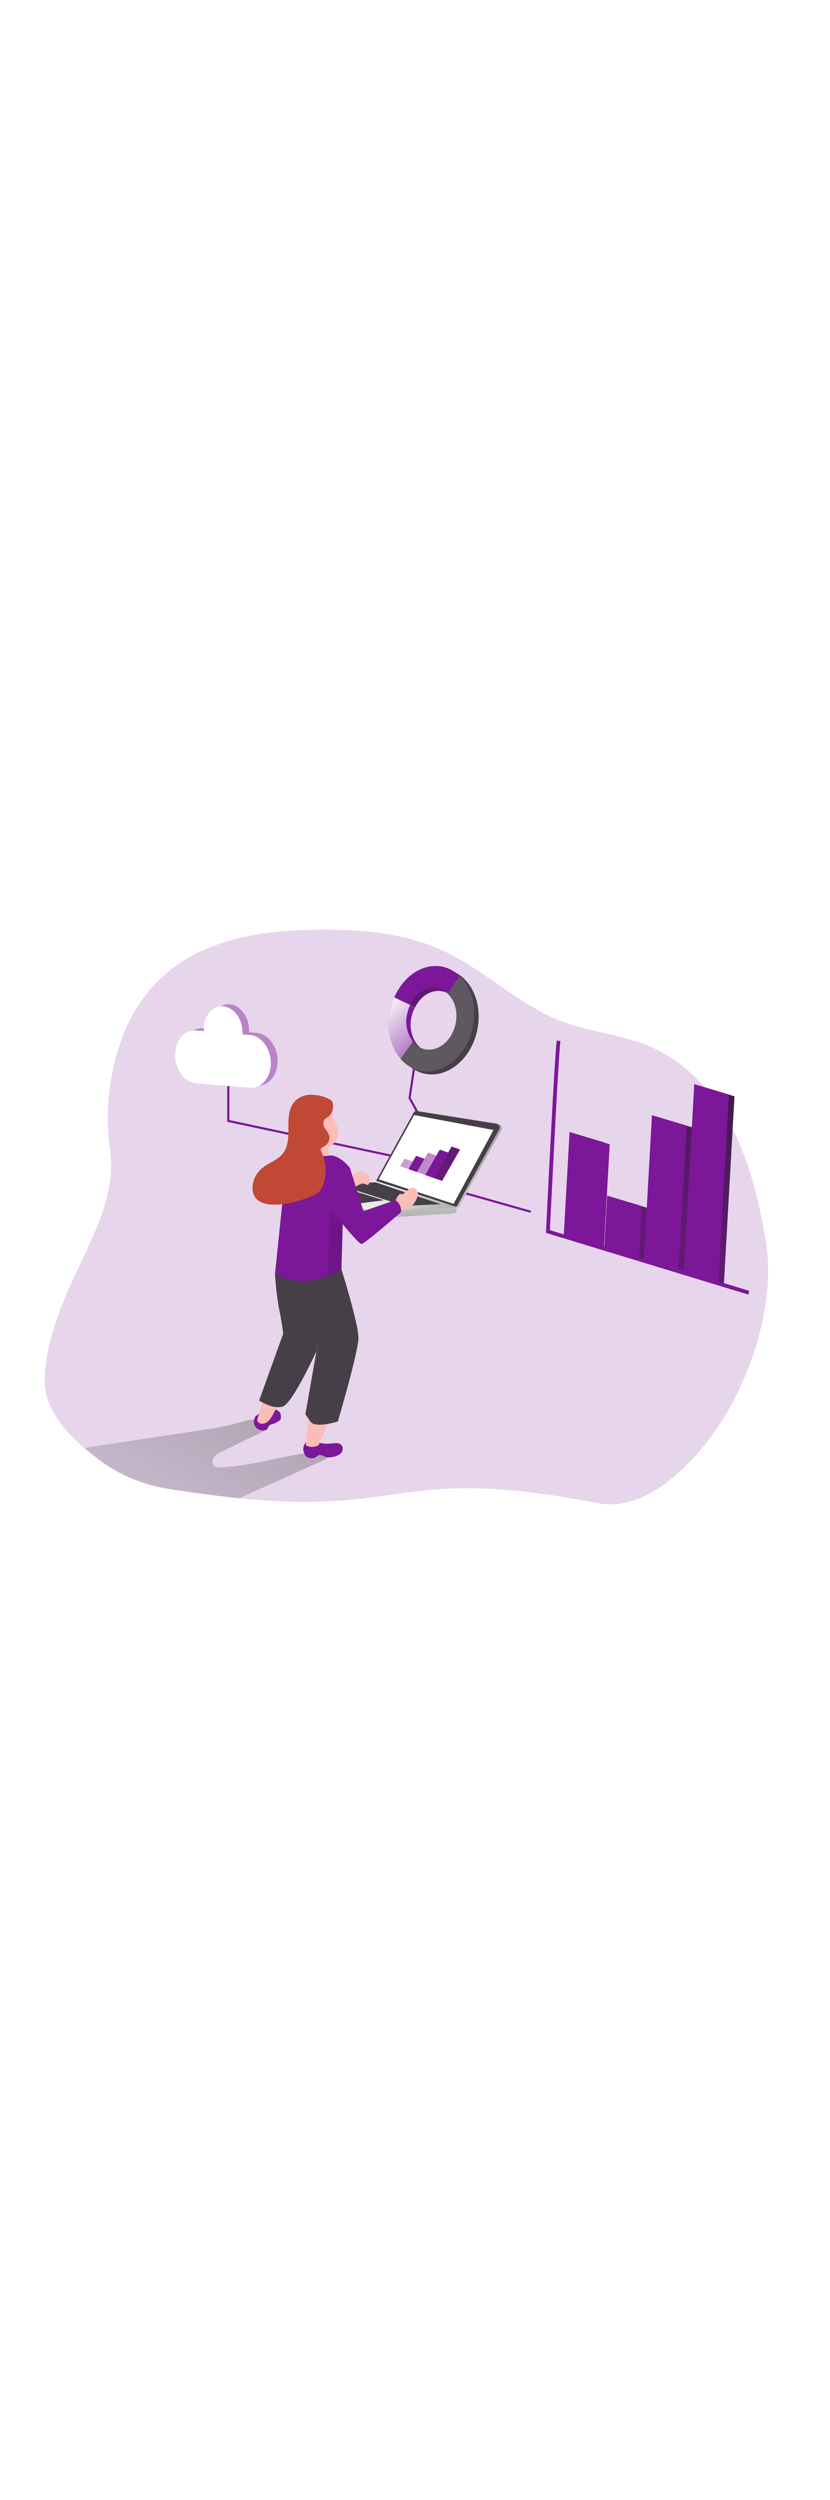 <svg id="_0518_data_processing" xmlns="http://www.w3.org/2000/svg" xmlns:xlink="http://www.w3.org/1999/xlink" viewBox="0 0 500 500" data-imageid="data-processing-1-20" imageName="Data Processing 1" class="illustrations_image" style="width: 166px;"><defs><style>.cls-1_data-processing-1-20{fill:#020202;opacity:.1;}.cls-1_data-processing-1-20,.cls-2_data-processing-1-20,.cls-3_data-processing-1-20,.cls-4_data-processing-1-20,.cls-5_data-processing-1-20,.cls-6_data-processing-1-20,.cls-7_data-processing-1-20,.cls-8_data-processing-1-20,.cls-9_data-processing-1-20,.cls-10_data-processing-1-20,.cls-11_data-processing-1-20,.cls-12_data-processing-1-20,.cls-13_data-processing-1-20,.cls-14_data-processing-1-20,.cls-15_data-processing-1-20,.cls-16_data-processing-1-20,.cls-17_data-processing-1-20,.cls-18_data-processing-1-20,.cls-19_data-processing-1-20,.cls-20_data-processing-1-20,.cls-21_data-processing-1-20{stroke-width:0px;}.cls-1_data-processing-1-20,.cls-3_data-processing-1-20,.cls-6_data-processing-1-20,.cls-22_data-processing-1-20{isolation:isolate;}.cls-2_data-processing-1-20{fill:url(#linear-gradient);}.cls-3_data-processing-1-20{opacity:.18;}.cls-3_data-processing-1-20,.cls-6_data-processing-1-20,.cls-21_data-processing-1-20{fill:#68e1fd;}.cls-4_data-processing-1-20{fill:url(#linear-gradient-11-data-processing-1-20);}.cls-5_data-processing-1-20{fill:url(#linear-gradient-10-data-processing-1-20);}.cls-6_data-processing-1-20{opacity:.53;}.cls-22_data-processing-1-20{fill:none;opacity:.43;stroke:#f8f8f8;stroke-linecap:round;stroke-linejoin:round;stroke-width:.35px;}.cls-23_data-processing-1-20{opacity:.41;}.cls-24_data-processing-1-20{opacity:.5;}.cls-7_data-processing-1-20{fill:url(#linear-gradient-4-data-processing-1-20);}.cls-8_data-processing-1-20{fill:url(#linear-gradient-2-data-processing-1-20);}.cls-9_data-processing-1-20{fill:url(#linear-gradient-3-data-processing-1-20);}.cls-10_data-processing-1-20{fill:url(#linear-gradient-8-data-processing-1-20);}.cls-11_data-processing-1-20{fill:url(#linear-gradient-9-data-processing-1-20);}.cls-12_data-processing-1-20{fill:url(#linear-gradient-7-data-processing-1-20);}.cls-13_data-processing-1-20{fill:url(#linear-gradient-5-data-processing-1-20);}.cls-14_data-processing-1-20{fill:url(#linear-gradient-6-data-processing-1-20);}.cls-15_data-processing-1-20{fill:#605860;}.cls-16_data-processing-1-20{fill:#473f47;}.cls-17_data-processing-1-20{fill:#c14834;}.cls-18_data-processing-1-20{fill:#fff;}.cls-19_data-processing-1-20{fill:#fcbcb8;}.cls-20_data-processing-1-20{fill:#eaeaea;}</style><linearGradient id="linear-gradient-data-processing-1-20" x1="-71.16" y1="2429.81" x2="-490.06" y2="2142.55" gradientTransform="translate(783.94 2540.1) rotate(-5.71) scale(1 -1)" gradientUnits="userSpaceOnUse"><stop offset="0" stop-color="#231f20"/><stop offset=".08" stop-color="#231f20" stop-opacity=".69"/><stop offset=".21" stop-color="#231f20" stop-opacity=".32"/><stop offset="1" stop-color="#231f20" stop-opacity="0"/></linearGradient><linearGradient id="linear-gradient-2-data-processing-1-20" x1="-52.8" y1="2403.04" x2="-471.7" y2="2115.77" xlink:href="#linear-gradient-data-processing-1-20"/><linearGradient id="linear-gradient-3-data-processing-1-20" x1="-52.46" y1="2402.55" x2="-471.36" y2="2115.29" xlink:href="#linear-gradient-data-processing-1-20"/><linearGradient id="linear-gradient-4-data-processing-1-20" x1="-45.95" y1="2393.06" x2="-464.85" y2="2105.8" xlink:href="#linear-gradient-data-processing-1-20"/><linearGradient id="linear-gradient-5-data-processing-1-20" x1="-583.82" y1="2226.15" x2="-546.59" y2="2174.4" gradientTransform="translate(836.07 2308.5) scale(1 -1)" xlink:href="#linear-gradient-data-processing-1-20"/><linearGradient id="linear-gradient-6-data-processing-1-20" x1="-607.61" y1="2207.37" x2="-567.63" y2="2163.26" gradientTransform="translate(836.07 2308.5) scale(1 -1)" gradientUnits="userSpaceOnUse"><stop offset="0" stop-color="#fff"/><stop offset="1" stop-color="#fff" stop-opacity="0"/></linearGradient><linearGradient id="linear-gradient-7-data-processing-1-20" x1="-647.61" y1="2051.46" x2="-787.29" y2="1800.84" gradientTransform="translate(836.07 2308.5) scale(1 -1)" xlink:href="#linear-gradient-data-processing-1-20"/><linearGradient id="linear-gradient-8-data-processing-1-20" x1="-608.31" y1="2113" x2="-533.78" y2="2113" gradientTransform="translate(836.07 2308.5) scale(1 -1)" gradientUnits="userSpaceOnUse"><stop offset="0" stop-color="#eaeaea"/><stop offset="1" stop-color="#a3a3a3"/></linearGradient><linearGradient id="linear-gradient-9-data-processing-1-20" x1="-1251.17" y1="984.45" x2="-1230.57" y2="954.05" gradientTransform="translate(959.5 1824.8) rotate(32.51) scale(1.08 -.99) skewX(-7.57)" xlink:href="#linear-gradient-8-data-processing-1-20"/><linearGradient id="linear-gradient-10-data-processing-1-20" x1="-1239.24" y1="970.98" x2="-1215.62" y2="957.79" gradientTransform="translate(959.5 1824.8) rotate(32.51) scale(1.08 -.99) skewX(-7.57)" xlink:href="#linear-gradient-8-data-processing-1-20"/><linearGradient id="linear-gradient-11-data-processing-1-20" x1="-1935.5" y1="1047.85" x2="-1883.31" y2="1010.89" gradientTransform="translate(1426 1708.82) rotate(19.41) scale(.93 -1.01) skewX(11.23)" xlink:href="#linear-gradient-data-processing-1-20"/></defs><g id="background_data-processing-1-20"><path class="cls-3_data-processing-1-20 targetColor" d="M428.6,362.1c-15.52,21.1-41.49,45.53-68.2,40.42-120.94-23.25-113.56,7.09-216.28-2.91-12.7-1.28-27.11-3.14-43.59-5.81-15.82-2.59-30.72-9.2-43.27-19.18-2.15-1.69-4.3-3.43-6.45-5.29-12.64-10.93-24.32-24.82-23.91-41.44.52-20.6,8.22-40.45,16.56-59.02,11.27-25.08,26.97-51.52,22.81-79.44-4.16-27.63,1.45-61.49,15.98-85.17,23.25-37.22,63.93-46.29,104.61-47.13,26.88-.55,54.54,1.05,79.04,12.12,25.75,11.62,46.49,33.13,72.64,43.09,17.43,6.57,36.5,7.85,53.55,15.26,21.47,9.33,38.04,27.81,48.79,48.61,10.75,20.81,16.16,43.91,20.2,66.83,6.94,38.91-9.18,87.41-32.49,119.05Z" style="fill: rgb(123, 23, 152);"/><path class="cls-22_data-processing-1-20" d="M253.7,178.08c.39.08.77.2,1.13.38.16.06.33.06.49,0"/></g><g id="data_2_data-processing-1-20"><polygon class="cls-21_data-processing-1-20 targetColor" points="363.83 248.31 342.91 242 346.4 180 367.29 186.27 363.83 248.31" style="fill: rgb(123, 23, 152);"/><polygon class="cls-21_data-processing-1-20 targetColor" points="388.21 255.63 367.32 249.36 369.06 218.35 389.96 224.63 388.21 255.63" style="fill: rgb(123, 23, 152);"/><polygon class="cls-21_data-processing-1-20 targetColor" points="412.07 262.81 391.18 256.5 396.03 169.85 416.95 176.13 412.07 262.81" style="fill: rgb(123, 23, 152);"/><polygon class="cls-21_data-processing-1-20 targetColor" points="436.1 270.02 415.21 263.74 421.51 151.14 442.44 157.42 436.1 270.02" style="fill: rgb(123, 23, 152);"/><polygon class="cls-2_data-processing-1-20" points="363.83 248.31 342.91 242 346.4 180 367.29 186.27 363.83 248.31"/><polygon class="cls-8_data-processing-1-20" points="388.21 255.63 367.32 249.36 369.06 218.35 389.96 224.63 388.21 255.63"/><polygon class="cls-9_data-processing-1-20" points="412.07 262.81 391.18 256.5 396.03 169.85 416.95 176.13 412.07 262.81"/><polygon class="cls-7_data-processing-1-20" points="436.1 270.02 415.21 263.74 421.51 151.14 442.44 157.42 436.1 270.02"/><path class="cls-21_data-processing-1-20 targetColor" d="M450.78,276.85l-121.84-37.17v-.87c.2-4.24,5-104.17,6.45-115.01l2.24.32c-1.39,10.2-5.81,103.79-6.39,113.91l120.15,36.58-.61,2.24Z" style="fill: rgb(123, 23, 152);"/><polygon class="cls-21_data-processing-1-20 targetColor" points="360.55 247.21 339.63 240.93 343.12 178.92 364.04 185.2 360.55 247.21" style="fill: rgb(123, 23, 152);"/><polygon class="cls-21_data-processing-1-20 targetColor" points="384.96 254.56 364.04 248.28 365.78 217.25 386.7 223.55 384.96 254.56" style="fill: rgb(123, 23, 152);"/><polygon class="cls-21_data-processing-1-20 targetColor" points="408.82 261.71 387.89 255.43 392.75 168.78 413.67 175.06 408.82 261.71" style="fill: rgb(123, 23, 152);"/><polygon class="cls-21_data-processing-1-20 targetColor" points="432.85 268.94 411.93 262.67 418.23 150.07 439.15 156.34 432.85 268.94" style="fill: rgb(123, 23, 152);"/><rect class="cls-21_data-processing-1-20 targetColor" x="295.62" y="195.94" width="1.28" height="48.76" transform="translate(3.64 445.44) rotate(-74.21)" style="fill: rgb(123, 23, 152);"/></g><g id="data_1_data-processing-1-20"><polygon class="cls-21_data-processing-1-20 targetColor" points="258.62 181.39 246.06 158.52 249.96 132.6 251.24 132.81 247.4 158.29 259.75 180.78 258.62 181.39" style="fill: rgb(123, 23, 152);"/><path class="cls-21_data-processing-1-20 targetColor" d="M266.49,94.16c2.17.42,4.18,1.43,5.81,2.91l7.41-10.37c-10.66-10.29-26.91-7.12-36.29,7.06-1.22,1.84-2.28,3.79-3.17,5.81l9.68,4.47c3.43-7.21,10.17-11.25,16.56-9.88Z" style="fill: rgb(123, 23, 152);"/><path class="cls-13_data-processing-1-20" d="M279.6,86.75l-7.41,10.37c-1.64-1.48-3.65-2.48-5.81-2.91-6.39-1.37-13.13,2.67-16.68,9.97l-2.91-1.34h0l.2-.46-6.74-3.11c.82-1.87,1.8-3.66,2.91-5.38,9.53-14.27,25.77-17.43,36.44-7.15Z"/><path class="cls-21_data-processing-1-20 targetColor" d="M251.38,126.35l-7.38,10.34c-.74-.86-1.42-1.78-2.03-2.73l6.71-9.44c-3.57-4.85-4.8-11.03-3.37-16.88.36-1.66.89-3.28,1.6-4.82l2.91,1.37c-.86,1.65-1.5,3.41-1.92,5.23-1.42,5.88-.14,12.09,3.49,16.94Z" style="fill: rgb(123, 23, 152);"/><path class="cls-16_data-processing-1-20" d="M255.8,143.79c-4.62-1.02-8.77-3.55-11.8-7.18l4.68-12.18,2.7,1.8c5.58,6.92,15.14,6.39,21.3-1.22,6.16-7.61,6.65-19.35,1.08-26.15-.47-.59-.98-1.15-1.54-1.66l4.74-12.26,2.7,1.77c10.66,10.32,11.62,30.16,2.27,44.37-6.54,9.79-16.59,14.73-26.09,12.7h-.03Z"/><path class="cls-21_data-processing-1-20 targetColor" d="M263.79,92.33c2.16.45,4.16,1.45,5.81,2.91l7.35-10.29c-10.66-10.29-26.91-7.15-36.29,7.06-1.22,1.84-2.27,3.78-3.14,5.81l9.65,4.5c3.63-7.29,10.26-11.36,16.62-10Z" style="fill: rgb(123, 23, 152);"/><path class="cls-21_data-processing-1-20 targetColor" d="M248.68,124.47l-6.6,9.44-.67.9c-8.05-9.15-9.56-24.15-3.98-36.99l2.91,1.37,6.74,3.11-.2.46h0c-.71,1.53-1.25,3.14-1.6,4.79-1.43,5.86-.19,12.06,3.4,16.91Z" style="fill: rgb(123, 23, 152);"/><path class="cls-14_data-processing-1-20" d="M248.68,124.47l-6.6,9.44-.67.9c-8.05-9.15-9.56-24.15-3.98-36.99l2.91,1.37,6.74,3.11-.2.46h0c-.71,1.53-1.25,3.14-1.6,4.79-1.43,5.86-.19,12.06,3.4,16.91Z"/><path class="cls-15_data-processing-1-20" d="M253.09,142.02c-4.62-1.04-8.76-3.57-11.8-7.21l7.38-10.37c5.61,6.94,15.14,6.39,21.3-1.19,6.16-7.58,6.68-19.38,1.08-26.15-.46-.6-.98-1.15-1.54-1.66l7.44-10.52c10.66,10.29,11.62,30.16,2.27,44.37-6.48,9.79-16.56,14.7-26.15,12.67l.03.06Z"/></g><g id="cloud_data-processing-1-20"><polygon class="cls-21_data-processing-1-20 targetColor" points="235.81 193.88 136.89 172.76 136.89 142.16 138.17 142.16 138.17 171.71 236.07 192.64 235.81 193.88" style="fill: rgb(123, 23, 152);"/><path class="cls-18_data-processing-1-20" d="M167.26,136.15c0,8.72-5.64,15.4-12.64,14.82h0l-32.49-2.73c-7-.58-12.67-8.17-12.67-16.97s5.81-15.4,12.67-14.82l4.65.38v-1.28c0-8.08,5.23-14.18,11.62-13.63,6.39.55,11.62,7.53,11.62,15.6h0c.03.43.03.85,0,1.28l4.68.41c6.89.58,12.55,8.17,12.55,16.94Z"/><path class="cls-6_data-processing-1-20 targetColor" d="M167.26,136.15c0,8.72-5.64,15.4-12.64,14.82h0l-32.49-2.73c-7-.58-12.67-8.17-12.67-16.97s5.81-15.4,12.67-14.82l4.65.38v-1.28c0-8.08,5.23-14.18,11.62-13.63,6.39.55,11.62,7.53,11.62,15.6h0c.03.43.03.85,0,1.28l4.68.41c6.89.58,12.55,8.17,12.55,16.94Z" style="fill: rgb(123, 23, 152);"/><path class="cls-18_data-processing-1-20" d="M163.16,137.43c0,8.72-5.64,15.4-12.64,14.82h0l-32.49-2.64c-7-.67-12.52-8.25-12.52-17.06s5.67-15.4,12.67-14.82l4.65.38v-1.28c0-8.08,5.2-14.18,11.62-13.63,6.42.55,11.62,7.53,11.62,15.6h0v1.28l4.65.41c6.77.58,12.44,8.17,12.44,16.94Z"/></g><g id="character_data-processing-1-20"><path class="cls-12_data-processing-1-20" d="M194.89,376.66l-36.7,16.53c-4.68,2.12-9.36,4.24-14.06,6.28-12.7-1.28-27.11-3.14-43.59-5.81-15.82-2.59-30.72-9.2-43.27-19.18-2.15-1.69-4.3-3.43-6.45-5.29l72.01-10.93c8.5-1.05,16.88-2.87,25.05-5.43,2.91-.99,17.12-2.06,11.94,5.29-.69.82-1.58,1.45-2.59,1.83l-23.65,11.45c-1.9.73-3.57,1.97-4.82,3.57-1.27,1.71-.95,4.12.73,5.43.91.42,1.91.59,2.91.49,22.37-.67,43.96-9.47,66.37-9.62,1.1,2.06-1.6,4.36-3.86,5.38Z"/><path class="cls-10_data-processing-1-20" d="M227.76,208.68l22.81-41.23c.33-.59.99-.91,1.66-.78l48.24,7.7c1.23.24,2.03,1.43,1.79,2.66-.03.18-.09.35-.16.51l-25.86,46.84-48.47-15.69Z"/><path class="cls-11_data-processing-1-20" d="M178.59,210.91l.61,2.15c.2.74.74,1.33,1.45,1.6l43.15,15.98c.54.23,1.13.32,1.71.26l47.89-2.91c.98-.08,1.7-.93,1.63-1.91,0,0,0,0,0-.01v-2.06l-96.44-13.11Z"/><path class="cls-16_data-processing-1-20" d="M226.51,208.38l22.81-41.35c.31-.59.97-.91,1.63-.78l48.27,7.67c1.23.25,2.01,1.45,1.76,2.68-.03.17-.09.33-.16.49l-25.83,46.96-48.47-15.66Z"/><path class="cls-5_data-processing-1-20" d="M274.98,224.05l-50.33,2.88c-.38.03-.75-.03-1.1-.17l-44.95-15.84,47.92-2.53,48.47,15.66Z"/><polygon class="cls-16_data-processing-1-20" points="202.91 210.48 243.65 223.38 265.59 222.39 226.16 209.17 202.91 210.48"/><polygon class="cls-16_data-processing-1-20" points="193.9 215.3 210.79 213.67 231.21 220.04 214.42 222.16 193.9 215.3"/><path class="cls-20_data-processing-1-20" d="M196.49,217.25c.59.9,1.43,1.6,2.41,2.03,1.45.55,7.73,2.91,7.73,2.91.65.09,1.29-.14,1.74-.61l-11.88-4.33Z"/><polygon class="cls-18_data-processing-1-20" points="228.13 207.37 273.26 222.19 297.26 177.7 249.49 168.69 228.13 207.37"/><path class="cls-21_data-processing-1-20 targetColor" d="M154.24,349.84c-1.93,2.28-1.65,5.69.62,7.62,1.35,1.15,3.18,1.56,4.9,1.1.39-.1.75-.29,1.05-.55.67-.61.76-1.63,1.37-2.27.66-.5,1.42-.83,2.24-.96,1.43-.51,2.78-1.21,4.01-2.09.18-.12.35-.27.49-.44.12-.22.19-.47.2-.73.29-1.3.08-2.66-.58-3.81-.36-.44-.82-.8-1.34-1.05-.95-.59-2.05-.91-3.17-.93-.88.05-1.74.24-2.56.55-2.31.64-4.49,1.7-6.42,3.11" style="fill: rgb(123, 23, 152);"/><path class="cls-19_data-processing-1-20" d="M158.74,339.49l-3.84,12.93s.73,3.25,4.82,1.89c4.1-1.37,7.56-11.62,7.56-11.62l-8.54-3.2Z"/><path class="cls-21_data-processing-1-20 targetColor" d="M199.72,366.52c1.06-.14,2.13-.21,3.2-.2,1.11.02,2.16.49,2.91,1.31,1.04,1.64.72,3.8-.76,5.06-1.48,1.16-3.27,1.87-5.14,2.03-1.16.26-2.36.26-3.52,0-1.45-.41-2.91-1.57-4.27-1.16-.61.26-1.18.62-1.69,1.05-2.06,1.42-4.85,1.09-6.51-.78-.41-.61-.72-1.29-.9-2.01-.82-2.24-.18-4.75,1.6-6.33,2.27-1.57,4.01-.49,6.19.23,2.87.9,5.9,1.17,8.89.81Z" style="fill: rgb(123, 23, 152);"/><path class="cls-19_data-processing-1-20" d="M197.83,353.99l-5.81,13.45c-1.66,1-3.63,1.37-5.55,1.05l-2.32-.84,2.01-18.8,11.68,5.14Z"/><path class="cls-19_data-processing-1-20" d="M239.99,217.13c.38-.49.87-1.05,1.48-.96s.73.32,1.1.23c.22-.09.41-.24.55-.44.89-.89,1.86-1.69,2.91-2.38.64-.54,1.41-.91,2.24-1.08,1.21-.13,2.37.51,2.91,1.6.55,1.06.68,2.28.38,3.43-.31,1.13-.78,2.2-1.39,3.2-.4.73-.89,1.42-1.45,2.03-2.12,1.48-4.48,2.59-6.97,3.28-.25.14-.53.23-.81.26-.49,0-.87-.44-1.16-.84-.9-1.22-1.45-2.67-1.57-4.18.14-1.54.77-3,1.8-4.16Z"/><path class="cls-19_data-processing-1-20" d="M217.38,202.54c.27-.1.57-.1.84,0,.14.12.27.26.38.41.49.49,1.31.52,1.95.78.82.42,1.43,1.17,1.66,2.06.24.89.35,1.81.32,2.73.03.48-.03.96-.17,1.42-.15.47-.58.81-1.08.84-.4-.06-.78-.22-1.1-.46-.66-.35-1.42-.47-2.15-.32-.95.3-1.87.71-2.73,1.22-1.02.81-2.5.64-3.31-.38-.19-.23-.33-.5-.41-.79-.81-1.66-1.69-3.55,0-4.91,1.67-1.38,3.67-2.28,5.81-2.62Z"/><path class="cls-16_data-processing-1-20" d="M165.66,264.38c.41,7.08,1.22,14.14,2.44,21.13,1.57,6.94,2.53,14.82,2.53,14.82l-14.53,40.33s8.72,5.81,14.53,3.49c5.81-2.32,20.02-33.18,20.02-33.18l5.46-35.22-14.53-16.07-15.92,4.71Z"/><path class="cls-16_data-processing-1-20" d="M205.67,261.56s10.26,32.78,10.26,41.29-12.41,50.42-12.41,50.42c0,0-13.45,4.42-16.59,0l-2.96-4.42,7.47-42.34s-10.72-22.05-12.61-27.75c-1.15-3.48-1.98-7.06-2.47-10.69l29.32-6.51Z"/><path class="cls-19_data-processing-1-20" d="M201.4,171.83c1.22,2.32,1.99,4.84,2.3,7.44.27,2.66-.9,5.25-3.08,6.8-.66.28-1.27.65-1.83,1.1-1.95,1.95.29,5.43-.84,7.9-.94,1.69-2.99,2.44-4.79,1.74-1.74-.76-3.06-2.27-3.57-4.1-.49-1.81-.7-3.68-.64-5.55l-.2-11.13c-.27-2.48.14-4.99,1.16-7.26,1.45-2.39,4.12-3.78,6.92-3.6,2.73.38,3.55,4.45,4.59,6.65Z"/><path class="cls-21_data-processing-1-20 targetColor" d="M241.44,227.36s-22.05,19.06-23.62,19.06-11.36-11.97-11.36-11.97l-.78,27.11c-2.73,1.56-5.56,2.91-8.48,4.07-5.08,2.21-10.59,3.27-16.13,3.11-5.42-.13-10.72-1.63-15.4-4.36l6.6-63.93s12.49-8.72,16.77-7.35c3.06.52,6.18.52,9.24,0,6.16-.78,12.47,7.35,12.47,7.35l8.19,26.15,19.21-6.63c2.54,1.53,3.86,4.47,3.31,7.38Z" style="fill: rgb(123, 23, 152);"/><path class="cls-17_data-processing-1-20" d="M199.45,159.74c-3.06-1.87-6.53-2.95-10.11-3.14-3.95-.57-7.97.56-11.04,3.11-4.18,3.84-4.62,10.2-4.56,15.87s.15,11.88-3.37,16.3c-2.91,3.75-7.87,5.29-11.62,8.17-3.8,2.72-6.21,6.97-6.6,11.62-.9,17.43,26.44,9.88,35.45,6.04,1.59-.6,3.05-1.47,4.33-2.59,1.35-1.38,2.35-3.06,2.91-4.91,2.12-6.18,1.75-12.94-1.02-18.86-.41-.87-.87-1.95-.29-2.73.32-.35.72-.62,1.16-.78,2.3-.99,3.8-3.25,3.81-5.75-.36-1.78-1.18-3.44-2.38-4.79-1.21-1.4-1.62-3.31-1.1-5.09.64-1.37,2.15-2.03,3.25-2.91,2.32-2.27,3.03-5.72,1.8-8.72-.16-.31-.37-.59-.61-.84Z"/><path class="cls-1_data-processing-1-20" d="M206.46,234.45l-.78,27.11c-2.73,1.56-5.56,2.91-8.48,4.07l2.03-40.07,7.24,8.89Z"/><g class="cls-23_data-processing-1-20"><polygon class="cls-21_data-processing-1-20 targetColor" points="246.12 201.27 241.04 199.49 243.62 194.99 248.71 196.76 246.12 201.27" style="fill: rgb(123, 23, 152);"/></g><polygon class="cls-21_data-processing-1-20 targetColor" points="251.18 203.04 246.09 201.27 250.65 193.25 255.74 195.05 251.18 203.04" style="fill: rgb(123, 23, 152);"/><g class="cls-24_data-processing-1-20"><polygon class="cls-21_data-processing-1-20 targetColor" points="256.2 204.84 251.12 203.04 257.83 191.33 262.92 193.13 256.2 204.84" style="fill: rgb(123, 23, 152);"/></g><polygon class="cls-21_data-processing-1-20 targetColor" points="261.26 206.61 256.17 204.81 264.92 189.5 270.01 191.3 261.26 206.61" style="fill: rgb(123, 23, 152);"/><polygon class="cls-21_data-processing-1-20 targetColor" points="266.32 208.38 261.23 206.58 272.04 187.67 277.13 189.44 266.32 208.38" style="fill: rgb(123, 23, 152);"/><polygon class="cls-4_data-processing-1-20" points="266.32 208.38 261.23 206.58 272.04 187.67 277.13 189.44 266.32 208.38"/></g></svg>